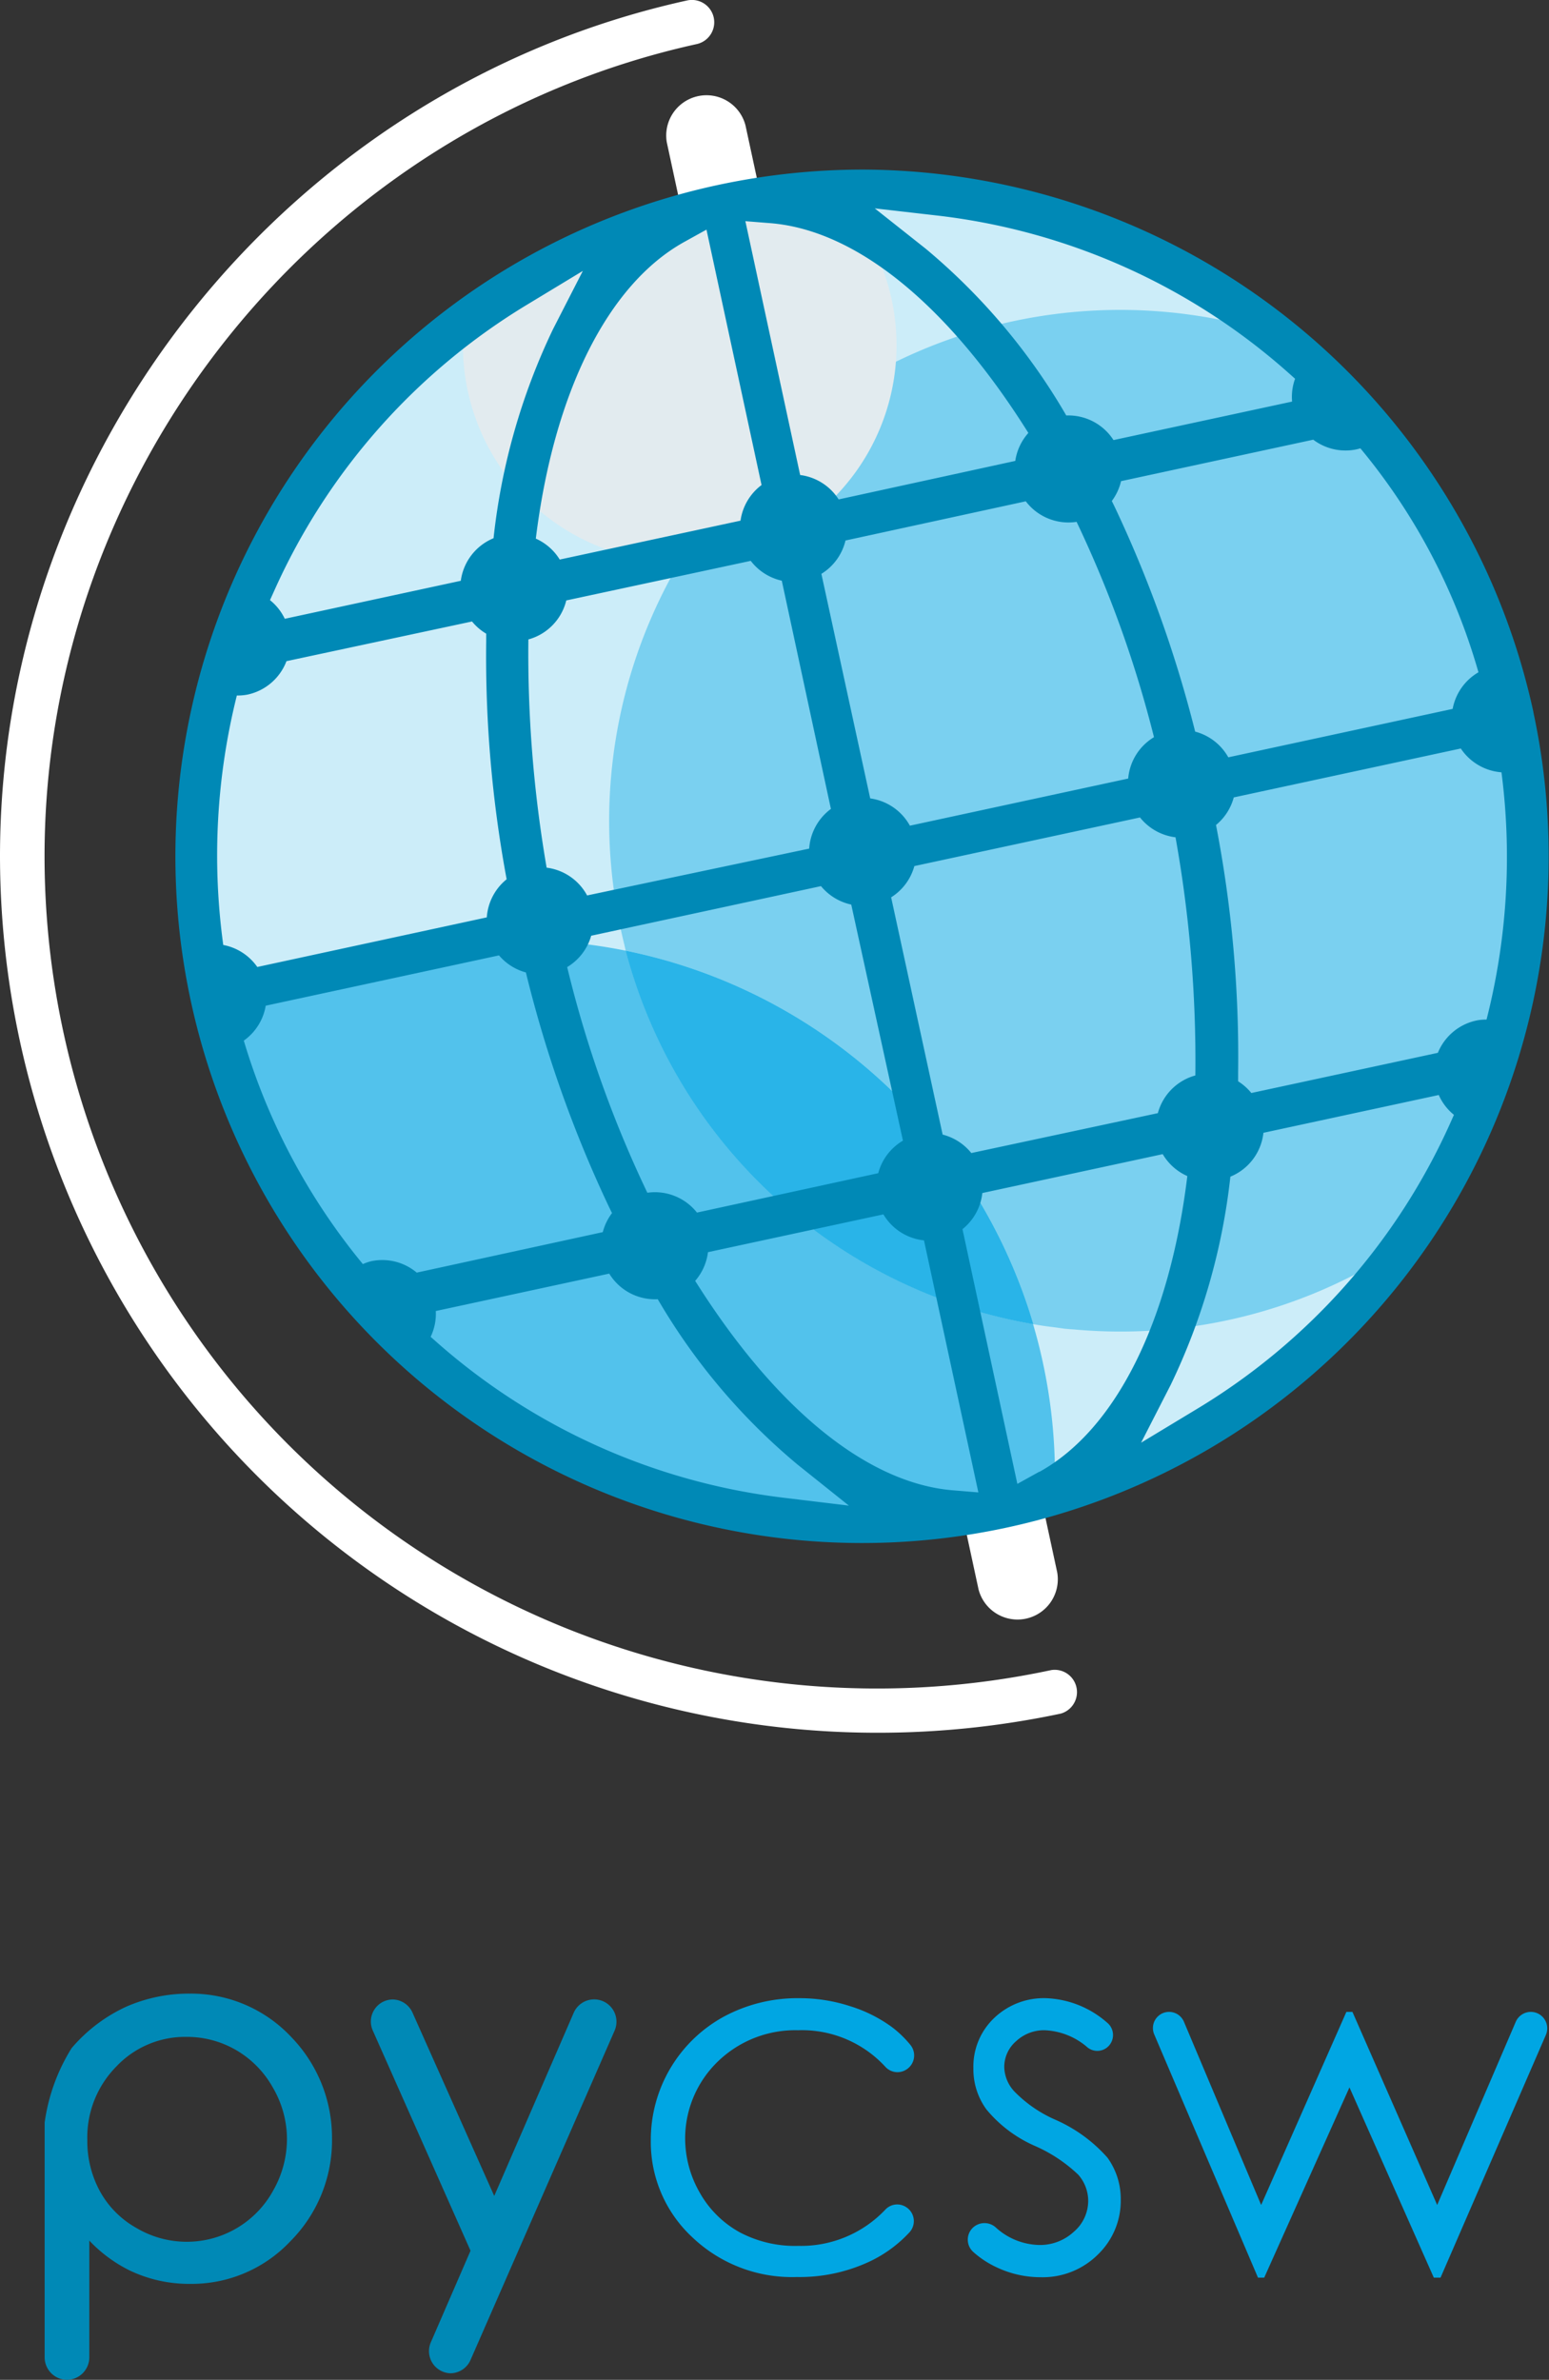 <svg xmlns="http://www.w3.org/2000/svg" viewBox="0 0 156.11 239.83"><rect x="0" y="0" width="156.11" height="239.83" fill="#333333" stroke="none"/><defs><style>.cls-1{fill:#fff;}.cls-2,.cls-4,.cls-5,.cls-6{fill:#00a6e3;}.cls-2{opacity:0.2;}.cls-3{fill:#0089b6;}.cls-5{opacity:0.6;}.cls-6{opacity:0.4;}.cls-7{opacity:0.8;}.cls-8{fill:#e2ebef;}</style></defs><title>logo-vertical-darkbg</title><g id="Layer_2" data-name="Layer 2"><g id="Layer_1-2" data-name="Layer 1"><path class="cls-1" d="M140.08,126.42c.33-.44.65-.89,1-1.33s.49-.68.73-1,.6-.89.9-1.34l.71-1.1q.42-.67.83-1.36c.23-.39.46-.79.68-1.19s.51-.89.75-1.35.5-1,.74-1.44q.51-1,1-2.05c.25-.53.49-1.06.72-1.6s.35-.84.52-1.27.4-1,.6-1.51.32-.85.47-1.29.37-1.07.54-1.6.27-.82.39-1.23c.19-.63.37-1.27.54-1.91.09-.33.18-.65.27-1q.36-1.43.66-2.88c.06-.29.11-.59.17-.88.14-.71.27-1.42.38-2.14.06-.37.11-.75.16-1.12q.14-1,.25-2c0-.38.08-.76.12-1.14.07-.71.12-1.42.16-2.13,0-.33,0-.66.06-1,0-1,.08-2.09.08-3.15s0-2.07-.08-3.09c0-.18,0-.36,0-.54q-.08-1.47-.22-2.93c0-.19,0-.37-.06-.56-.11-1-.23-2-.38-3l0-.17c-.15-1-.32-1.9-.51-2.83l-.09-.48q-.29-1.41-.64-2.79l-.15-.56c-.24-.93-.5-1.85-.79-2.77l-.1-.3q-.41-1.3-.87-2.59l-.15-.42q-.49-1.32-1-2.61l-.23-.55c-.37-.86-.75-1.71-1.15-2.55l-.19-.39q-.58-1.19-1.2-2.35l-.19-.35c-.44-.81-.91-1.61-1.38-2.4l-.32-.53q-.72-1.16-1.47-2.3l-.3-.43q-.73-1.07-1.51-2.12l-.2-.27c-.55-.73-1.12-1.45-1.7-2.16l-.4-.49q-.86-1-1.76-2l-.4-.44q-.89-1-1.82-1.91l-.17-.18c-.65-.65-1.31-1.27-2-1.89L131.5,37q-1-.89-2-1.75l-.5-.41c-.71-.58-1.43-1.15-2.16-1.7h0A66.19,66.19,0,0,0,87,19.9c-.83,0-1.64,0-2.46.06-.35-.38-.7-.74-1.07-1.1l-13,1.62L54.36,26.78,47,30.93a21.93,21.93,0,0,0-.29,2.6A66.46,66.46,0,0,0,25.2,110.93l.22.57c.27.66.55,1.31.84,2l.32.71q.44.95.9,1.88l.34.66c.33.64.66,1.28,1,1.9l.17.3a66.55,66.55,0,0,0,3.84,6l.46.64c.38.52.77,1,1.17,1.54l.61.78q.58.72,1.18,1.43l.69.79c.4.46.81.92,1.22,1.37l.69.72q2.14,2.24,4.48,4.28l1,.83c.41.34.82.67,1.24,1l1.07.84,1.24.93L49,141l1.22.84c.44.29.89.58,1.34.86s.75.48,1.14.71q1.2.73,2.44,1.4l1,.51c.56.29,1.11.58,1.68.86l1.15.54,1.59.72,1.19.5,1.65.65,1.16.43c.62.22,1.24.43,1.87.63l1,.33c1,.29,1.91.57,2.88.82l.52.12c.82.2,1.64.4,2.47.57l1.06.2c.66.13,1.33.25,2,.36l1.17.18q1,.14,2,.25l1.17.12c.71.07,1.42.12,2.13.16l1,.07c1,0,2.1.08,3.16.08h0c1,0,2,0,3-.08l1-.05q1.07-.06,2.13-.16l1-.09c.93-.1,1.85-.21,2.76-.35l1.14-.19,1.68-.3,1.45-.3,1.31-.3a66.51,66.51,0,0,0,37.59-24.63h0Z"/><circle class="cls-2" cx="86.99" cy="86.39" r="66.49"/><path class="cls-1" d="M72.51,19.76c1.33-.29,2.66-.52,4-.73l-1.38-6.4a4.06,4.06,0,0,0-7.93,1.71l1.38,6.4C69.87,20.38,71.18,20.05,72.51,19.76Z"/><path class="cls-1" d="M101.24,153.05c-1.33.29-2.66.52-4,.73l1.38,6.4a4.06,4.06,0,0,0,7.93-1.71l-1.38-6.4C103.88,152.43,102.57,152.76,101.24,153.05Z"/><path class="cls-1" d="M88.32,174.62A88.42,88.42,0,0,1,0,86.3C0,45.16,29.12,8.89,69.23.05a2.25,2.25,0,0,1,1,4.39C32.13,12.83,4.49,47.25,4.49,86.3a83.9,83.9,0,0,0,101.48,82,2.25,2.25,0,0,1,.94,4.39A89,89,0,0,1,88.32,174.62Z"/><path class="cls-3" d="M19.13,200.91a15.76,15.76,0,0,0-6.37,1.3,16,16,0,0,0-5.54,4.19A19.08,19.08,0,0,0,4.5,213.9v23.66a2.27,2.27,0,0,0,2.27,2.27h0A2.27,2.27,0,0,0,9,237.56V225.8a14.41,14.41,0,0,0,4.05,3,13.88,13.88,0,0,0,6.13,1.36,13.66,13.66,0,0,0,10.09-4.3,14.4,14.4,0,0,0,4.19-10.4,14.57,14.57,0,0,0-4.11-10.18A13.84,13.84,0,0,0,19.13,200.91Zm9.79,14.67a10.5,10.5,0,0,1-1.38,5.16,9.93,9.93,0,0,1-13.75,3.81,9.46,9.46,0,0,1-3.69-3.67,10.56,10.56,0,0,1-1.3-5.21,10.16,10.16,0,0,1,2.91-7.4,9.53,9.53,0,0,1,7.12-3,9.85,9.85,0,0,1,5,1.35,10,10,0,0,1,3.67,3.76A10.3,10.3,0,0,1,28.92,215.58Z"/><path class="cls-3" d="M49.81,221.3l-8.24-18.48a2.22,2.22,0,0,0-2-1.32h0a2.22,2.22,0,0,0-2,3.13l9.85,22.19-4,9.23a2.23,2.23,0,0,0,2,3.12h0a2.23,2.23,0,0,0,2-1.34l14.52-33.19a2.25,2.25,0,0,0-2.06-3.15h0a2.25,2.25,0,0,0-2.06,1.35Z"/><path class="cls-4" d="M80.43,204.6a11.41,11.41,0,0,1,8.82,3.71,1.65,1.65,0,0,0,2.08.26h0a1.68,1.68,0,0,0,.43-2.48,10.81,10.81,0,0,0-1.86-1.8,14.23,14.23,0,0,0-4.21-2.11,16.42,16.42,0,0,0-5.11-.81,15.65,15.65,0,0,0-7.65,1.87,14.13,14.13,0,0,0-7.34,12.44,13.08,13.08,0,0,0,4.19,9.79,14.56,14.56,0,0,0,10.51,4,16.65,16.65,0,0,0,7.39-1.58,13.06,13.06,0,0,0,4-2.95,1.67,1.67,0,0,0-.35-2.51h0a1.64,1.64,0,0,0-2.07.21,11.69,11.69,0,0,1-8.8,3.69A11.9,11.9,0,0,1,74.62,225a10.33,10.33,0,0,1-4.08-4,11,11,0,0,1-1.49-5.52,10.79,10.79,0,0,1,3.37-7.8A11.21,11.21,0,0,1,80.43,204.6Z"/><path class="cls-4" d="M106.34,213.61a13.06,13.06,0,0,1-4.13-2.86,3.73,3.73,0,0,1-1-2.44,3.43,3.43,0,0,1,1.2-2.61,4.11,4.11,0,0,1,2.88-1.1,7,7,0,0,1,4.32,1.74,1.58,1.58,0,0,0,2.12-.15h0a1.61,1.61,0,0,0-.17-2.37,9.87,9.87,0,0,0-6.13-2.45,7.24,7.24,0,0,0-5.24,2,6.74,6.74,0,0,0-2.09,5.07,6.86,6.86,0,0,0,1.32,4.15,13.19,13.19,0,0,0,4.93,3.69,15.11,15.11,0,0,1,4.32,2.88,4,4,0,0,1,1,2.64,4.1,4.1,0,0,1-1.45,3.11,5,5,0,0,1-3.5,1.33,6.69,6.69,0,0,1-4.38-1.78,1.7,1.7,0,0,0-2.38.13h0a1.67,1.67,0,0,0,.09,2.32,9.48,9.48,0,0,0,2.39,1.58,10.33,10.33,0,0,0,4.43,1,7.88,7.88,0,0,0,5.77-2.28,7.52,7.52,0,0,0,2.31-5.55,7.09,7.09,0,0,0-1.34-4.22A15.07,15.07,0,0,0,106.34,213.61Z"/><path class="cls-4" d="M152.76,203.75l-7.92,18.46-8.54-19.46h-.61l-8.59,19.46-7.78-18.46a1.63,1.63,0,0,0-1.5-1h0a1.63,1.63,0,0,0-1.5,2.26l10.46,24.52h.63L136,210.36l8.5,19.17h.68l10.62-24.47a1.66,1.66,0,0,0-1.52-2.31h0A1.66,1.66,0,0,0,152.76,203.75Z"/><path class="cls-5" d="M63.08,95.81a54.06,54.06,0,0,0-40.33,7.77A66.52,66.52,0,0,0,106.32,150c0-.43,0-.85,0-1.27a54,54,0,0,0-2.21-15.3A51.53,51.53,0,0,1,63.08,95.81Z"/><path class="cls-6" d="M126.82,33.15A51.5,51.5,0,0,0,63.08,95.81a54.08,54.08,0,0,1,41.06,37.63,51.77,51.77,0,0,0,8.74.75,51.23,51.23,0,0,0,27.2-7.77,66.49,66.49,0,0,0-13.26-93.27Z"/><g class="cls-7"><path class="cls-4" d="M104.14,133.44A54.08,54.08,0,0,0,63.08,95.81c-.27-1-.25-1,0,.06a51.52,51.52,0,0,0,43,37.87C105.45,133.65,104.79,133.55,104.14,133.44Z"/><path class="cls-4" d="M108.24,134l-1.74-.19C107.08,133.86,107.66,133.92,108.24,134Z"/><path class="cls-4" d="M110.49,134.13l-1.32-.09Z"/></g><path class="cls-8" d="M83.46,18.87l-13,1.62L54.36,26.78,47,30.93A21.85,21.85,0,1,0,83.46,18.87Z"/><path class="cls-3" d="M154.54,71.76A69.39,69.39,0,0,0,86.95,17.09a69.68,69.68,0,0,0-14.68,1.57,69.2,69.2,0,1,0,82.26,53.09Zm-30.75,4.56a5.41,5.41,0,0,0-3.34-2.59A122.79,122.79,0,0,0,112.3,51l-.25-.51a5.41,5.41,0,0,0,.93-2l19.37-4.18a5.39,5.39,0,0,0,4.23,1,5,5,0,0,0,.52-.13A61.82,61.82,0,0,1,149,67.75a5.41,5.41,0,0,0-2.6,3.69ZM97.89,116.2A5.42,5.42,0,0,0,95,114.34L89.81,90.43a5.41,5.41,0,0,0,2.34-3.15l22.74-4.9a5.41,5.41,0,0,0,3.58,2,127.69,127.69,0,0,1,2,24,5.39,5.39,0,0,0-3.78,3.8Zm-27.65,6a5.4,5.4,0,0,0-5-2,115.75,115.75,0,0,1-8.08-22.74,5.4,5.4,0,0,0,2.42-3.16l23.16-5a5.42,5.42,0,0,0,3.05,1.86L91,114.95a5.41,5.41,0,0,0-2.49,3.28ZM42,128.25a5.39,5.39,0,0,0-4.59-1.15,5,5,0,0,0-.84.29,64.21,64.21,0,0,1-12-22.52,5.41,5.41,0,0,0,2.21-3.52l23.51-5.07A5.41,5.41,0,0,0,53,98a123.81,123.81,0,0,0,8.39,23.66l.29.59a5.41,5.41,0,0,0-.93,1.92ZM75.66,56.52a5.43,5.43,0,0,0,3.13,2l4.95,23a5.42,5.42,0,0,0-2.19,4L59.17,90.24a5.4,5.4,0,0,0-4.08-2.8,127.09,127.09,0,0,1-1.84-23,5.4,5.4,0,0,0,3.82-3.93Zm27.72-6a5.4,5.4,0,0,0,5.12,2.07,115.82,115.82,0,0,1,7.8,21.7,5.4,5.4,0,0,0-2.6,4.17l-22,4.75a5.4,5.4,0,0,0-4-2.75L82.78,57.83a5.41,5.41,0,0,0,2.43-3.36ZM94.7,21.75a64.4,64.4,0,0,1,35.09,15.77l.73.65a5.31,5.31,0,0,0-.3,2.3l-18,3.88a5.41,5.41,0,0,0-4.76-2.48A63,63,0,0,0,93.3,25.07L88.16,21Zm-17.06.74c8.65.7,17.89,8.21,26,21.14l0,0a5.42,5.42,0,0,0-1.32,2.82L84.52,50.33a5.41,5.41,0,0,0-3.88-2.46L75.12,22.29ZM69,24.36l2.2-1.22,5.55,25.74a5.42,5.42,0,0,0-2.12,3.59L56.41,56.39A5.42,5.42,0,0,0,54,54.28C55.82,39.52,61.28,28.62,69,24.36ZM53.11,30.71l5.63-3.41-3,5.86a64.8,64.8,0,0,0-6,21.08,5.41,5.41,0,0,0-3.3,4.29L28.7,62.36a5.35,5.35,0,0,0-1.49-1.88l.42-.93A64.41,64.41,0,0,1,53.11,30.71ZM23.87,70.09A5.09,5.09,0,0,0,24.94,70a5.41,5.41,0,0,0,3.93-3.37l18.7-4A5.42,5.42,0,0,0,49,63.86v.75a122.65,122.65,0,0,0,2.06,24,5.41,5.41,0,0,0-2,3.84l-23.13,5a5.4,5.4,0,0,0-3.43-2.22A66.35,66.35,0,0,1,23.87,70.09ZM79,150.94a64.41,64.41,0,0,1-35.09-15.77l-.51-.45a5.36,5.36,0,0,0,.52-2.6l17.48-3.77a5.4,5.4,0,0,0,4.89,2.58,62.92,62.92,0,0,0,14.12,16.69l5.14,4.11Zm17.06-.75c-8.64-.7-17.87-8.2-26-21.11a5.41,5.41,0,0,0,1.29-2.89l17.68-3.81A5.4,5.4,0,0,0,93.12,125L98.6,150.4Zm8.67-1.87-2.2,1.22L97,123.87a5.41,5.41,0,0,0,2-3.64l18.18-3.92a5.41,5.41,0,0,0,2.48,2.21C117.87,133.23,112.42,144.09,104.75,148.33ZM120.61,142,115,145.39l3-5.86a64.69,64.69,0,0,0,6-20.95,5.41,5.41,0,0,0,3.33-4.42l17.67-3.81a5.35,5.35,0,0,0,1.53,2l-.37.83A64.42,64.42,0,0,1,120.61,142Zm29.21-39.25a5.06,5.06,0,0,0-.91.07,5.41,5.41,0,0,0-4,3.28l-18.8,4.05a5.42,5.42,0,0,0-1.33-1.18v-.88a122.62,122.62,0,0,0-2.23-24.95,5.41,5.41,0,0,0,1.79-2.78l22.88-4.93a5.42,5.42,0,0,0,4.1,2.4A66.33,66.33,0,0,1,149.82,102.73Z"/></g></g></svg>